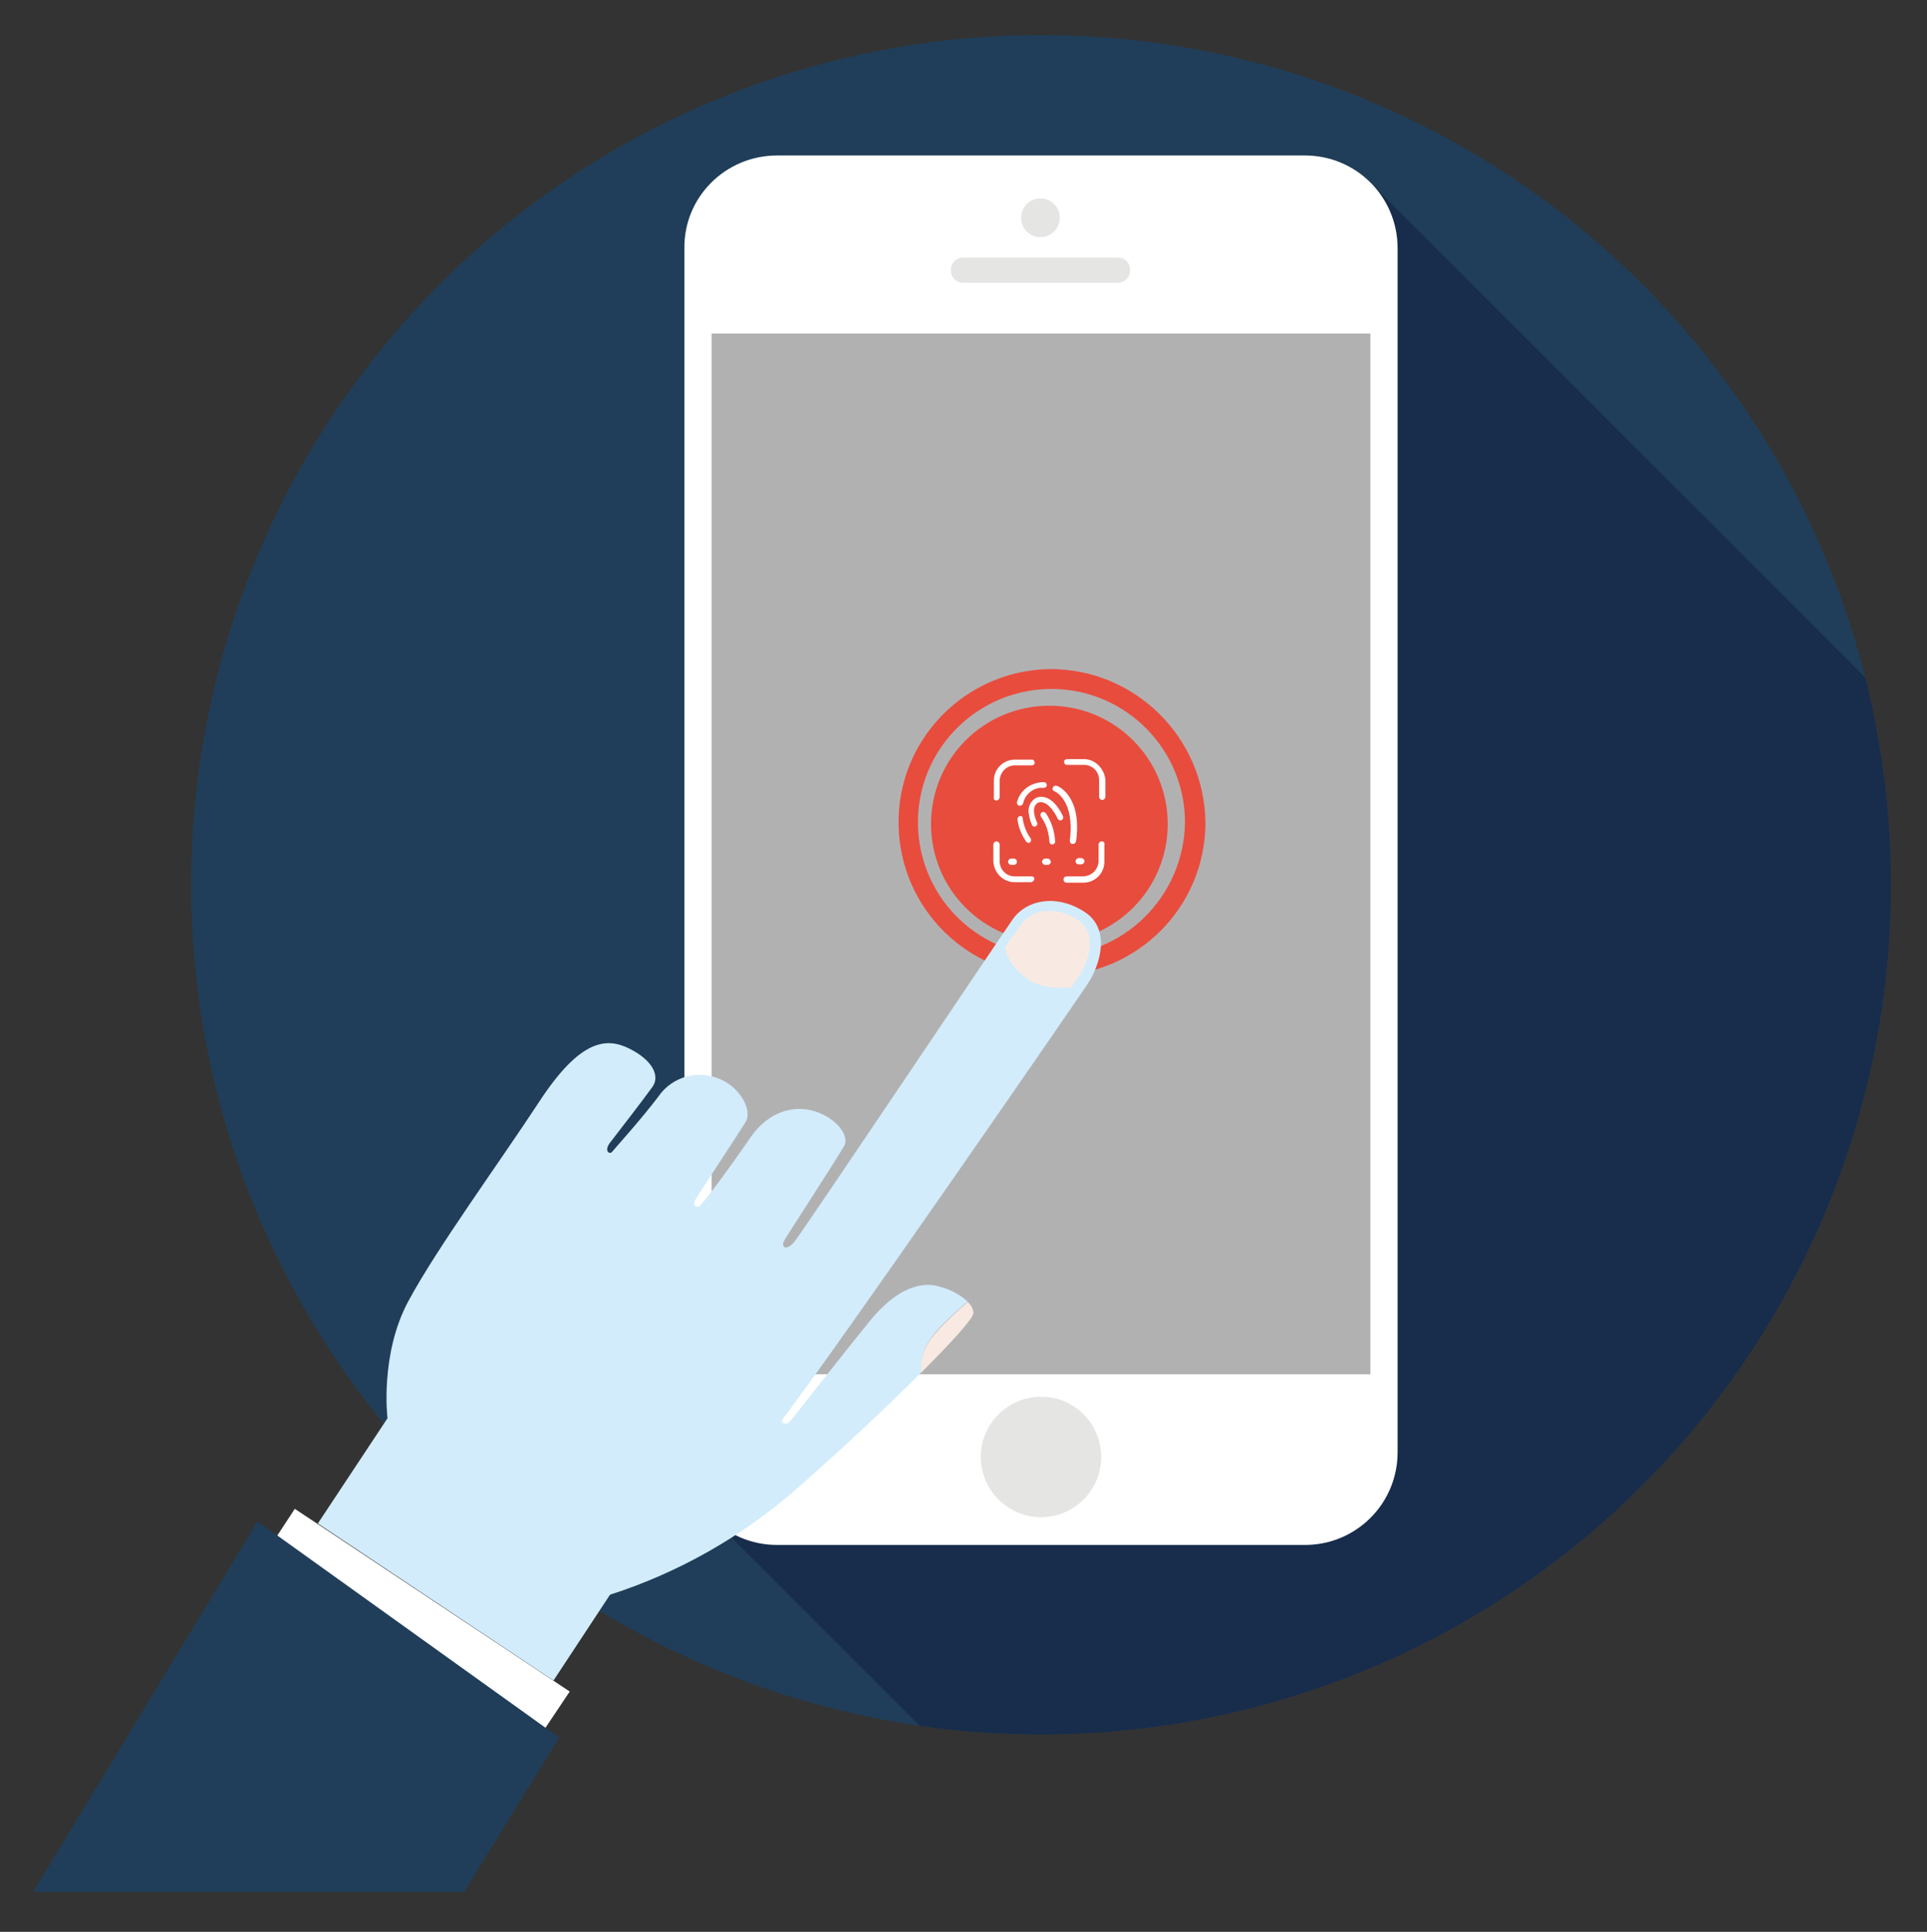 <?xml version="1.0" encoding="utf-8"?>
<!-- Generator: Adobe Illustrator 24.0.1, SVG Export Plug-In . SVG Version: 6.00 Build 0)  -->
<svg version="1.1" id="Capa_1" xmlns="http://www.w3.org/2000/svg" xmlns:xlink="http://www.w3.org/1999/xlink" x="0px" y="0px"
	 viewBox="0 0 368 369" style="enable-background:new 0 0 368 369;" xml:space="preserve">
<rect x="0" y="0" width="368" height="369" fill="#333333" stroke="none"/>
<style type="text/css">
	.st0{fill:#203E59;}
	.st1{clip-path:url(#SVGID_2_);}
	.st2{fill:#182C4B;}
	.st3{fill:#FFFFFF;}
	.st4{fill:#E5E5E4;}
	.st5{fill:#B2B1B2;}
	.st6{fill:#E84C3D;}
	.st7{fill:#D2ECFC;}
	.st8{fill:#F8EAE2;}
</style>
<circle class="st0" cx="198.8" cy="169" r="162.3"/>
<g>
	<defs>
		<circle id="SVGID_1_" cx="198.8" cy="169" r="162.3"/>
	</defs>
	<clipPath id="SVGID_2_">
		<use xlink:href="#SVGID_1_"  style="overflow:visible;"/>
	</clipPath>
	<g class="st1">
		<polygon class="st2" points="136.2,290.2 207.4,361.4 391.2,361.4 391.2,164.4 261.4,34.6 255.4,268.5 		"/>
	</g>
</g>
<path class="st3" d="M148.4,29.7h100.8c9.8,0,17.7,7.9,17.7,17.7v230c0,9.8-7.9,17.7-17.7,17.7H148.4c-9.8,0-17.7-7.9-17.7-17.7
	v-230C130.6,37.6,138.6,29.7,148.4,29.7z"/>
<path class="st4" d="M183.9,49.2h29.6c1.3,0,2.3,1,2.3,2.3v0.2c0,1.3-1,2.3-2.3,2.3h-29.6c-1.3,0-2.3-1-2.3-2.3v-0.2
	C181.6,50.2,182.7,49.2,183.9,49.2z"/>
<path class="st4" d="M202.4,41.6c0,2-1.6,3.7-3.7,3.7c-2,0-3.7-1.6-3.7-3.7c0-2,1.6-3.7,3.7-3.7c0,0,0,0,0,0
	C200.8,37.9,202.4,39.6,202.4,41.6z"/>
<path class="st4" d="M210.3,278.3c0,6.4-5.2,11.5-11.5,11.5s-11.5-5.2-11.5-11.5c0-6.4,5.2-11.5,11.5-11.5l0,0
	C205.1,266.7,210.3,271.9,210.3,278.3z"/>
<rect x="135.9" y="63.7" class="st5" width="125.8" height="198.8"/>
<path class="st6" d="M200.4,127.8c-16.2,0.3-29.1,13.6-28.8,29.8c0.3,16.2,13.6,29.1,29.8,28.8c16-0.3,28.8-13.3,28.8-29.3
	C230,140.8,216.7,127.7,200.4,127.8C200.4,127.8,200.4,127.8,200.4,127.8z M200.4,182.6c-14.1-0.2-25.3-11.8-25.1-25.9
	s11.8-25.3,25.9-25.1c13.9,0.2,25.1,11.6,25.1,25.5C226.1,171.3,214.5,182.7,200.4,182.6z"/>
<path class="st6" d="M223,157.4c0,12.5-10.1,22.6-22.6,22.6c-12.5,0-22.6-10.1-22.6-22.6c0-12.5,10.1-22.6,22.6-22.6c0,0,0,0,0,0
	C212.9,134.8,223,144.9,223,157.4C223,157.4,223,157.4,223,157.4z"/>
<path class="st3" d="M190.3,152.9c0.3,0,0.6-0.3,0.6-0.6v-3.2c0.1-1.7,1.4-3,3.1-2.9c0,0,0,0,0,0h3c0.3,0,0.6-0.2,0.6-0.5
	c0-0.3-0.2-0.6-0.5-0.6c0,0-0.1,0-0.1,0h-3c-2.3-0.1-4.2,1.7-4.2,4v3.2C189.7,152.6,189.9,152.9,190.3,152.9
	C190.3,152.9,190.3,152.9,190.3,152.9z"/>
<path class="st3" d="M197,167.4h-3c-1.7,0.1-3.1-1.2-3.1-2.9c0,0,0,0,0,0v-3.2c0-0.3-0.3-0.6-0.6-0.6c-0.3,0-0.6,0.3-0.6,0.6v3.2
	c0.1,2.3,2,4.1,4.2,4h3c0.3,0,0.6-0.3,0.6-0.6C197.6,167.6,197.3,167.4,197,167.4L197,167.4z"/>
<path class="st3" d="M206.8,145h-3c-0.3,0-0.6,0.2-0.6,0.5c0,0.3,0.2,0.6,0.5,0.6c0,0,0.1,0,0.1,0h3c1.7-0.1,3.1,1.2,3.1,2.9
	c0,0,0,0,0,0v3.2c0,0.3,0.3,0.6,0.6,0.6c0.3,0,0.6-0.3,0.6-0.6V149C210.9,146.7,209,144.9,206.8,145z"/>
<path class="st3" d="M210.4,160.7c-0.3,0-0.6,0.3-0.6,0.6v3.2c-0.1,1.7-1.4,2.9-3.1,2.9c0,0,0,0,0,0h-3c-0.3,0-0.6,0.2-0.6,0.6
	c0,0.3,0.2,0.6,0.6,0.6c0,0,0,0,0,0h3c2.3,0.1,4.2-1.7,4.2-4v-3.2C211,160.9,210.7,160.7,210.4,160.7
	C210.4,160.7,210.4,160.7,210.4,160.7z"/>
<path class="st3" d="M198.9,155.2c-0.2,0.2-0.3,0.5-0.1,0.8c1,1.4,1.5,3,1.6,4.7c0,0.3,0.2,0.6,0.5,0.6c0.3,0,0.6-0.2,0.6-0.5
	c0,0,0-0.1,0-0.1c-0.1-1.9-0.7-3.8-1.8-5.4C199.5,155.1,199.2,155,198.9,155.2z"/>
<path class="st3" d="M197.9,152.4c-1.2,0.6-1.7,2-1.4,3.2c0.1,0.7,0.3,1.4,0.6,2c0.1,0.2,0.3,0.3,0.5,0.3c0.1,0,0.2,0,0.2-0.1
	c0.3-0.1,0.4-0.5,0.2-0.8c0,0-1.4-2.9,0.3-3.7c0.1,0,1.8-0.8,3.7,3.1c0.2,0.3,0.5,0.4,0.8,0.2c0.2-0.1,0.3-0.4,0.2-0.7
	C200.7,151.1,198,152.3,197.9,152.4z"/>
<path class="st3" d="M201.3,151.1c0.2,0.1,4,1.7,3,9.5c0,0.3,0.2,0.6,0.5,0.6h0.1c0.3,0,0.5-0.2,0.6-0.5c1.2-8.7-3.5-10.6-3.7-10.6
	c-0.3-0.1-0.6,0-0.7,0.3c0,0,0,0,0,0C200.9,150.7,201,151,201.3,151.1C201.3,151.1,201.3,151.1,201.3,151.1z"/>
<path class="st3" d="M194.8,155.9c-0.3,0-0.5,0.3-0.5,0.6c0,0,0,0,0,0c0.2,1.6,0.8,3,1.7,4.3c0.1,0.1,0.3,0.2,0.4,0.2
	c0.1,0,0.2,0,0.3-0.1c0.2-0.2,0.3-0.5,0.1-0.8c-0.8-1.1-1.3-2.4-1.5-3.8C195.3,156,195.1,155.8,194.8,155.9
	C194.8,155.9,194.8,155.9,194.8,155.9z"/>
<path class="st3" d="M194.2,153.3c0,0.3,0.2,0.6,0.5,0.6h0.1c0.3,0,0.5-0.2,0.6-0.5c0.4-1.8,2.1-3.1,3.9-2.9c0.3,0,0.6-0.2,0.6-0.5
	c0-0.3-0.2-0.6-0.5-0.6c0,0-0.1,0-0.1,0C196.9,149.4,194.7,151,194.2,153.3z"/>
<path class="st3" d="M193.1,164c-0.3,0-0.6,0.3-0.6,0.6c0,0.3,0.3,0.6,0.6,0.6h0.5c0.3,0,0.6-0.2,0.6-0.6c0-0.3-0.2-0.6-0.6-0.6
	c0,0,0,0,0,0H193.1z"/>
<path class="st3" d="M200.1,164h-0.5c-0.3,0-0.6,0.3-0.6,0.6c0,0.3,0.3,0.6,0.6,0.6h0.5c0.3,0,0.6-0.3,0.6-0.6
	C200.6,164.3,200.4,164,200.1,164z"/>
<path class="st3" d="M206,165.1h0.5c0.3,0,0.6-0.3,0.6-0.6c0-0.3-0.3-0.6-0.6-0.6H206c-0.3,0-0.6,0.3-0.6,0.6
	C205.4,164.9,205.7,165.1,206,165.1z"/>
<polygon class="st3" points="56.3,288.2 108.8,323.1 92.2,347.9 40.3,312.6 "/>
<polygon class="st0" points="49.2,290.6 106.8,331.9 88.6,361.4 6.3,361.4 "/>
<path class="st7" d="M74,270.9c0,0-1.5-12.2,4-22.4s17.2-26.2,25-38.1s12.8-12.3,17.2-10.1s5.9,5.2,4.4,7.3s-6.8,9-7.9,10.4
	c-1.6,1.9-0.2,2.6,0.2,2c1-1.2,5.2-5.8,8.8-10.5c2.7-4,7.9-5.3,12.2-3.2c3.6,1.7,5.8,5.9,4.5,8s-8.4,12.9-9.4,14.5s-0.1,1.7,0.4,1.7
	s6.4-8.1,9.9-13.2s8.4-6.3,12.4-5s6.6,4.6,5.5,6.6s-10.6,16.6-11.4,18s0.4,2.1,1.9,0.3s39.1-57.9,41.7-61.6s8.2-4.9,13.6-1.5
	s2.9,10.5,0.8,13.7S160.2,257,149.5,271c-0.7,0.9,0.7,1.2,1.2,0.7s9.8-12.5,15.6-19.6c6.2-7.5,11.1-6.9,12.9-6.4
	c2.1,0.5,4,1.5,5.6,2.9c-1.6,1.4-5.6,4.8-7.2,7.3c-1.3,1.8-1.8,3.9-1.5,6.1c-6.5,6.5-15.4,14.9-24.1,22.5
	c-10.3,9-22.4,15.9-35.5,20.1l-10.8,16.4l-45-30L74,270.9z"/>
<path class="st8" d="M177.6,256c1.7-2.5,5.6-5.9,7.2-7.3c0.6,0.5,1,1.2,1.1,2c0.1,1-3.9,5.4-9.9,11.4
	C175.7,260,176.3,257.8,177.6,256z"/>
<path class="st8" d="M194.9,176.7c1.3-1.8,3.4-2.8,5.6-2.7c1.9,0,3.7,0.6,5.2,1.6c1.2,0.7,2,1.9,2.3,3.2c0.6,2.8-0.9,6.1-1.9,7.6
	c-0.2,0.2-0.7,1-1.5,2.2c-2.5,0.2-6,0.2-8.5-1.7s-4.1-4.2-4.1-6.1C193.9,178.2,194.6,177.2,194.9,176.7z"/>
</svg>
